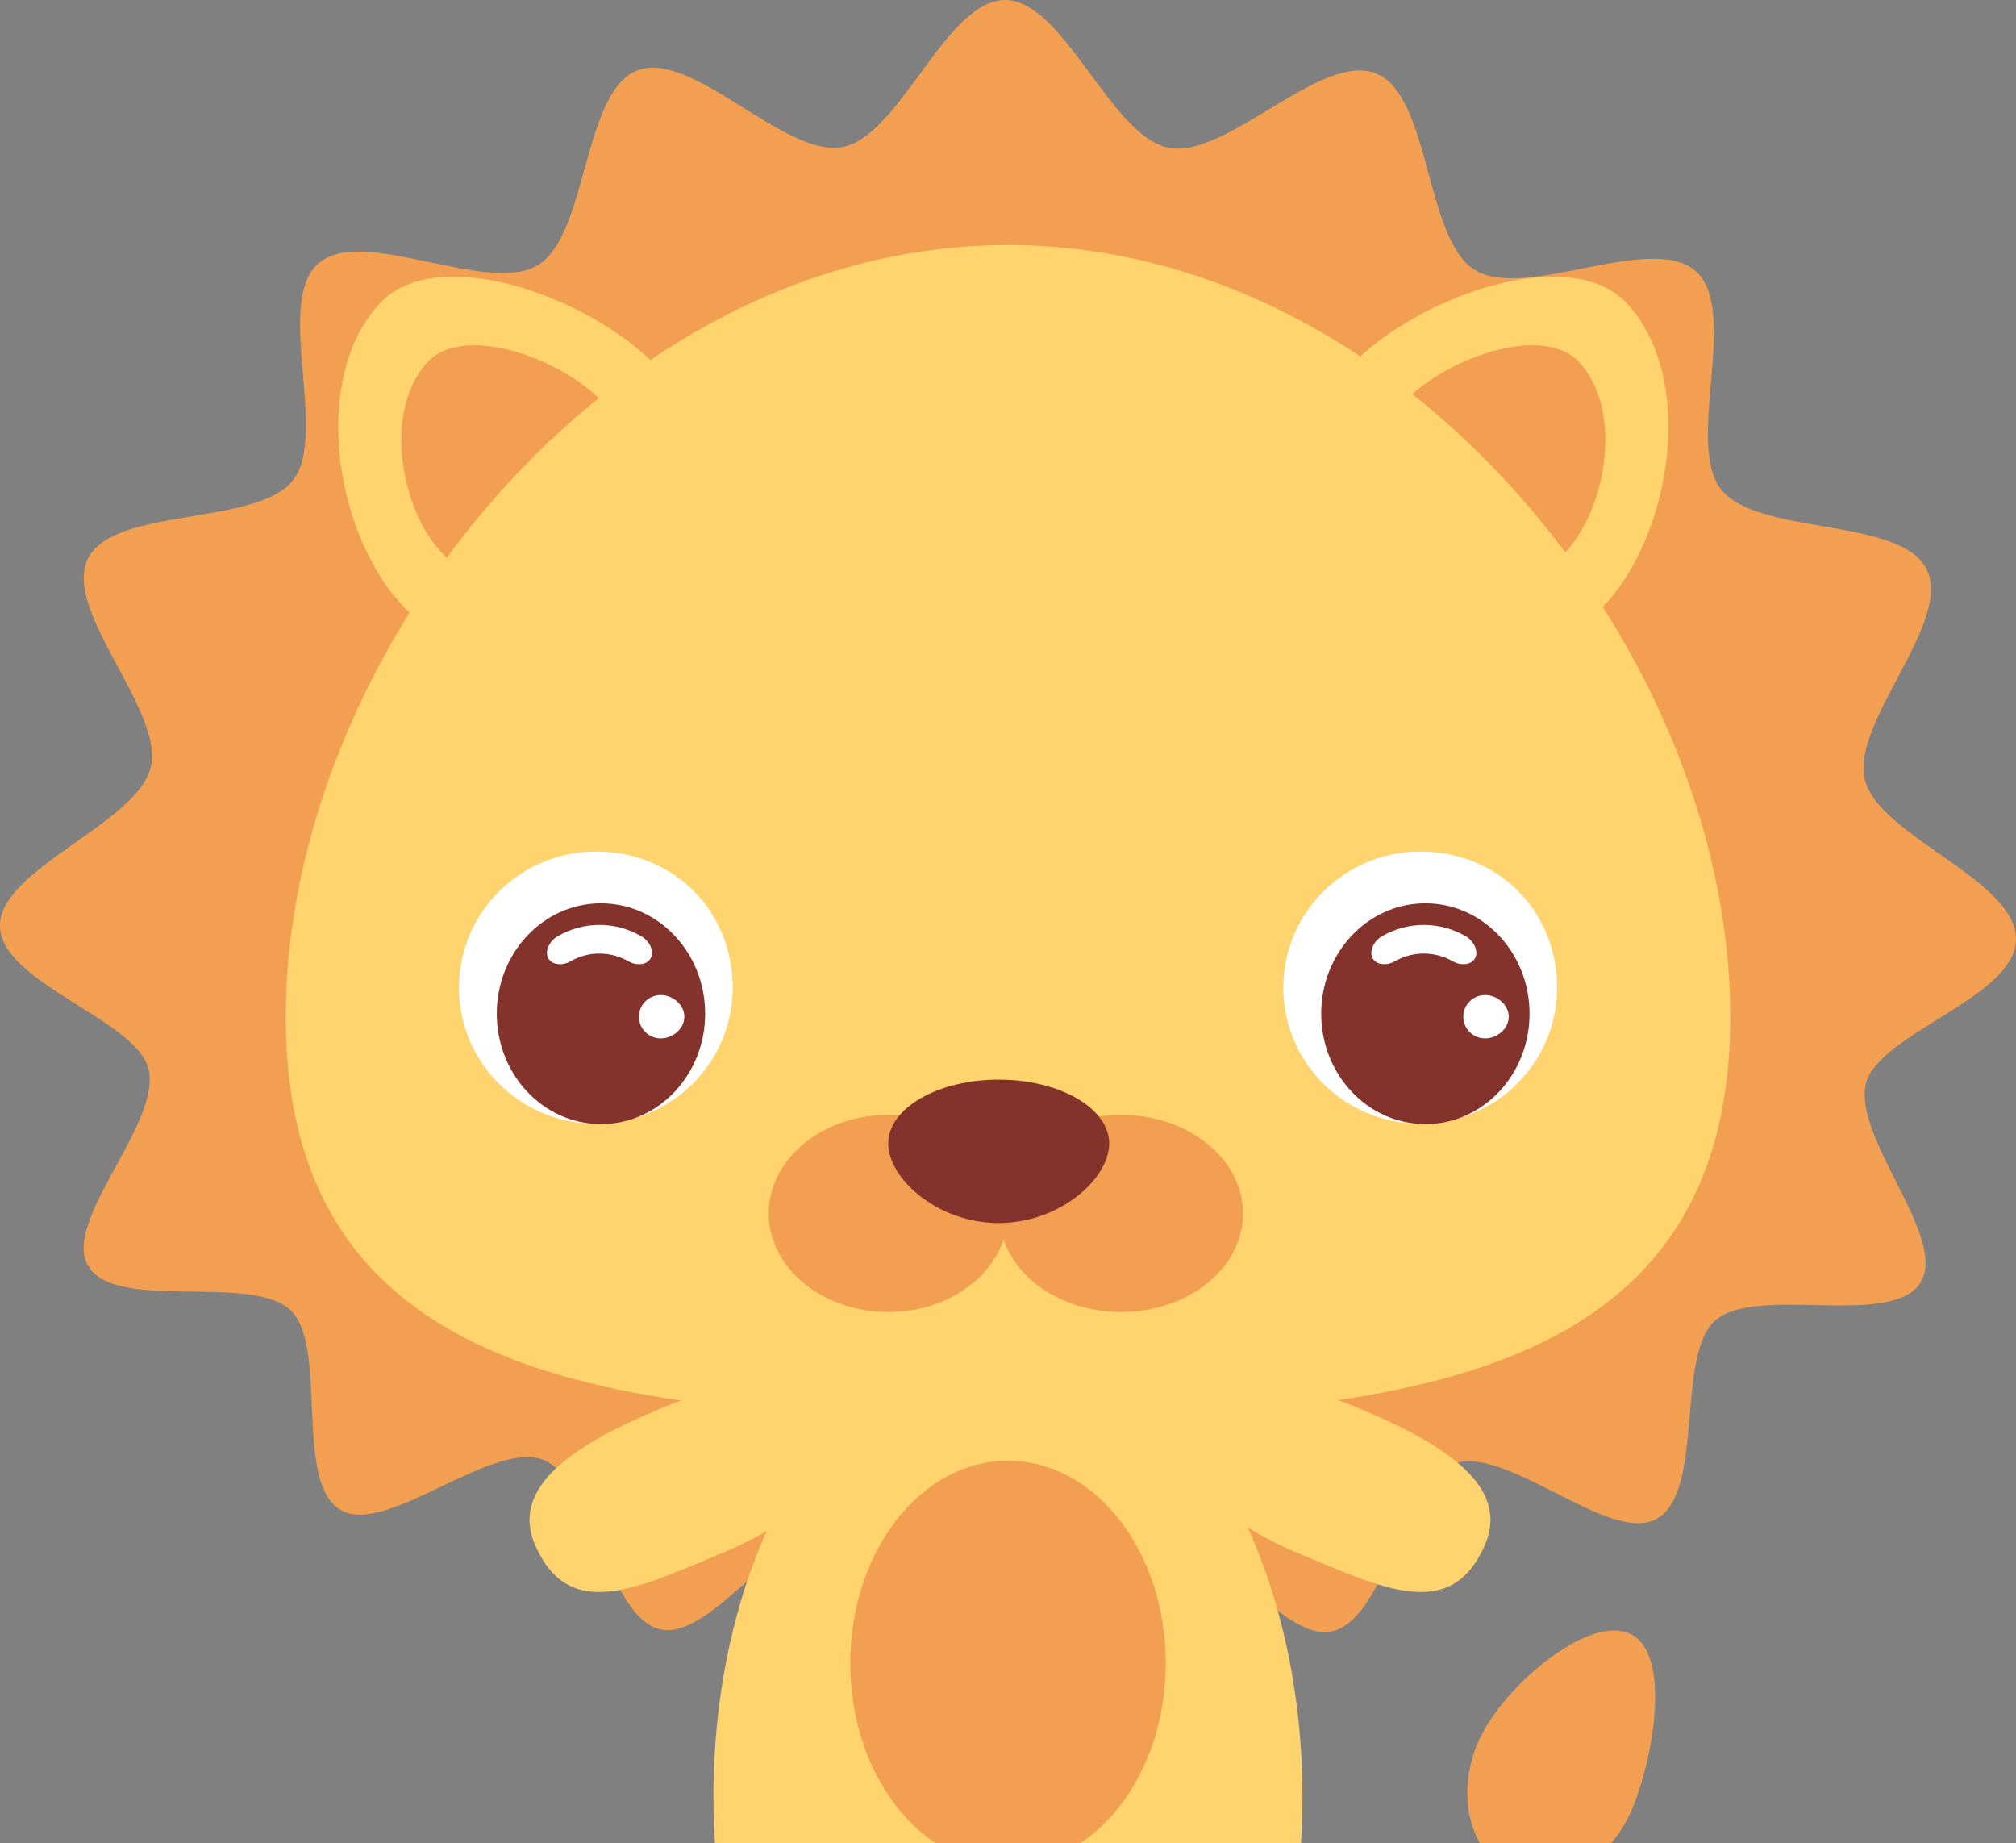 <svg width="198" height="181" viewBox="0 0 198 181" fill="none" xmlns="http://www.w3.org/2000/svg">
<rect x="0" y="0" width="198" height="181" fill="#808080" stroke="none"/>
<g clip-path="url(#clip0_1_295)">
<path d="M198 92.234C198 97.896 184.584 101.474 183.283 106.315C181.853 111.634 191.394 121.589 188.604 125.962C185.744 130.437 172.506 126.134 168.459 129.664C164.541 133.086 167.466 146.587 162.657 149.171C158.092 151.626 148.017 141.95 142.841 143.702C137.903 145.367 136.079 159.142 130.748 160.201C125.594 161.227 118.433 149.246 113.068 149.74C107.791 150.224 103.042 163.317 97.694 163.317C92.346 163.317 87.721 150.213 82.529 149.703C77.197 149.176 69.966 161.087 64.899 160.002C59.626 158.874 58.126 145.088 53.285 143.32C48.202 141.467 37.905 150.863 33.464 148.274C28.806 145.561 32.282 132.21 28.531 128.654C24.694 125.016 11.338 128.858 8.656 124.307C6.06 119.902 15.914 110.248 14.586 104.945C13.383 100.126 -0.006 96.478 -0.006 90.891C-0.006 85.303 13.464 80.86 14.802 75.353C16.162 69.755 6.087 59.978 8.645 54.842C11.197 49.722 25.196 51.699 28.769 47.159C32.303 42.668 26.918 29.677 31.273 25.868C35.584 22.096 47.883 29.032 52.827 26.04C57.743 23.069 57.214 9.004 62.589 6.914C67.953 4.83 77.1 15.531 82.761 14.435C88.412 13.339 92.928 -0 98.708 -0C104.488 -0 109.053 13.361 114.757 14.505C120.445 15.65 129.733 5.044 135.14 7.21C140.532 9.369 139.911 23.456 144.849 26.507C149.797 29.57 162.204 22.779 166.532 26.62C170.893 30.494 165.474 43.495 169.02 48.04C172.609 52.639 186.64 50.732 189.219 55.889C191.815 61.084 181.767 70.927 183.154 76.557C184.524 82.128 198.005 86.356 198.005 92.228L198 92.234Z" fill="#F39F51"/>
<path d="M65.104 36.64C71.288 43.801 70.474 54.594 63.28 60.751C56.086 66.908 45.245 66.097 39.06 58.935C32.876 51.774 30.615 37.177 37.209 29.881C42.989 23.488 58.92 29.478 65.104 36.64Z" fill="#FFD36D"/>
<path d="M59.567 39.879C63.474 44.403 62.962 51.226 58.418 55.121C53.874 59.011 47.02 58.5 43.108 53.977C39.195 49.453 37.77 40.223 41.937 35.614C45.59 31.573 55.66 35.361 59.567 39.885V39.879Z" fill="#F39F51"/>
<path d="M131.978 36.64C125.794 43.801 126.609 54.594 133.802 60.751C140.996 66.908 151.838 66.097 158.022 58.935C164.207 51.774 166.468 37.177 159.873 29.881C154.093 23.488 138.163 29.478 131.978 36.64Z" fill="#FFD36D"/>
<path d="M137.515 39.879C133.608 44.403 134.121 51.226 138.665 55.121C143.209 59.011 150.062 58.5 153.975 53.977C157.882 49.453 159.312 40.223 155.146 35.614C151.492 31.573 141.422 35.361 137.515 39.885V39.879Z" fill="#F39F51"/>
<path d="M118.681 212.426H116.695C123.516 204.099 127.92 191.087 127.92 176.441C127.92 151.293 114.968 130.905 98.994 130.905C83.021 130.905 70.069 151.293 70.069 176.441C70.069 191.087 74.472 204.099 81.294 212.426H79.275C76.377 212.426 74.03 214.763 74.03 217.648C74.03 220.055 75.989 222 78.401 222H88.709C95.12 222 93.965 213.871 93.63 209.622C93.35 206.049 93.501 202.449 94.165 198.92C94.634 196.416 95.427 192.134 97.975 190.786C98.287 190.619 98.627 190.512 98.989 190.512C101.617 190.512 102.794 194.778 103.306 196.685C104.548 201.284 104.666 206.108 104.359 210.83C104.261 212.313 104.148 213.796 104.1 215.284C103.997 218.577 105.389 222 109.237 222H119.545C121.962 222 123.916 220.05 123.916 217.648C123.916 214.763 121.568 212.426 118.67 212.426H118.681Z" fill="#FFD36D"/>
<path d="M133.387 138.249C141.897 141.8 148.411 145.953 145.804 151.793C142.453 159.293 135.907 156.026 127.397 152.47C118.886 148.918 113.328 142.853 114.979 138.926C116.636 134.998 124.876 134.692 133.387 138.249Z" fill="#FFD36D"/>
<path d="M65.007 138.249C56.496 141.8 49.983 145.953 52.589 151.793C55.941 159.293 62.487 156.026 70.997 152.47C79.507 148.918 85.066 142.853 83.415 138.926C81.758 134.998 73.517 134.692 65.007 138.249Z" fill="#FFD36D"/>
<path d="M127.057 191.516C122.124 189.55 119.064 185.838 117.834 184.086C117.111 183.055 117.364 181.637 118.395 180.917C119.431 180.197 120.856 180.449 121.579 181.475C122.766 183.168 126.118 187.192 131.584 188.073C138.114 189.126 144.919 185.365 148.53 178.709C149.129 177.602 150.516 177.188 151.627 177.785C152.739 178.381 153.154 179.762 152.555 180.868C151.449 182.91 150.068 184.769 148.459 186.386C146.884 187.971 145.119 189.292 143.209 190.329C141.293 191.366 139.269 192.086 137.197 192.473C135.065 192.87 132.933 192.897 130.85 192.564C129.48 192.344 128.217 191.978 127.057 191.511V191.516Z" fill="#FFD36D"/>
<path d="M160.375 177.446C158.222 182.797 153.046 185.763 148.816 184.076C144.585 182.389 142.901 176.683 145.054 171.338C147.207 165.987 155.691 158.664 159.922 160.351C164.153 162.038 162.528 172.1 160.375 177.446Z" fill="#F39F51"/>
<path d="M169.938 99.825C169.938 135.353 138.179 139.253 99 139.253C59.821 139.253 28.062 135.353 28.062 99.825C28.062 64.297 59.821 24.063 99 24.063C138.179 24.063 169.938 64.292 169.938 99.82V99.825Z" fill="#FFD36D"/>
<path d="M71.963 96.978C71.963 104.359 65.946 110.339 58.52 110.339C51.095 110.339 45.077 104.354 45.077 96.978C45.077 89.601 51.095 83.616 58.52 83.616C66.34 83.616 71.963 89.601 71.963 96.978Z" fill="white"/>
<path d="M59.022 110.382C64.673 110.382 69.254 105.528 69.254 99.54C69.254 93.553 64.673 88.699 59.022 88.699C53.371 88.699 48.79 93.553 48.79 99.54C48.79 105.528 53.371 110.382 59.022 110.382Z" fill="#84322C"/>
<path d="M61.753 94.41C60.155 93.491 57.991 93.265 56 94.41C55.655 94.608 55.277 94.694 54.91 94.678C54.543 94.657 54.187 94.538 53.949 94.248C53.712 93.958 53.653 93.539 53.798 93.099C53.939 92.663 54.289 92.207 54.786 91.922C57.338 90.456 60.414 90.456 62.967 91.922C63.464 92.207 63.814 92.663 63.955 93.099C64.1 93.539 64.041 93.964 63.803 94.248C63.566 94.538 63.21 94.662 62.843 94.678C62.476 94.694 62.098 94.608 61.753 94.41Z" fill="white"/>
<path d="M67.214 99.836C67.214 101.012 66.081 101.963 64.894 101.963C63.706 101.963 62.751 101.012 62.751 99.836C62.751 98.659 63.712 97.708 64.894 97.708C66.075 97.708 67.214 98.659 67.214 99.836Z" fill="white"/>
<path d="M152.928 96.978C152.928 104.359 146.911 110.339 139.485 110.339C132.059 110.339 126.042 104.354 126.042 96.978C126.042 89.601 132.059 83.616 139.485 83.616C147.305 83.616 152.928 89.601 152.928 96.978Z" fill="white"/>
<path d="M139.992 110.382C145.643 110.382 150.224 105.528 150.224 99.54C150.224 93.553 145.643 88.699 139.992 88.699C134.341 88.699 129.76 93.553 129.76 99.54C129.76 105.528 134.341 110.382 139.992 110.382Z" fill="#84322C"/>
<path d="M142.718 94.41C141.12 93.491 138.956 93.265 136.965 94.41C136.619 94.608 136.242 94.694 135.875 94.678C135.508 94.657 135.152 94.538 134.914 94.248C134.677 93.958 134.617 93.539 134.763 93.099C134.903 92.663 135.254 92.207 135.751 91.922C138.303 90.456 141.379 90.456 143.932 91.922C144.428 92.207 144.779 92.663 144.919 93.099C145.065 93.539 145.006 93.964 144.768 94.248C144.531 94.538 144.175 94.662 143.808 94.678C143.441 94.694 143.063 94.608 142.718 94.41Z" fill="white"/>
<path d="M148.179 99.836C148.179 101.012 147.046 101.963 145.858 101.963C144.671 101.963 143.716 101.012 143.716 99.836C143.716 98.659 144.676 97.708 145.858 97.708C147.04 97.708 148.179 98.659 148.179 99.836Z" fill="white"/>
<path d="M98.978 119.155C98.978 124.501 93.722 128.836 87.241 128.836C80.759 128.836 75.503 124.501 75.503 119.155C75.503 113.809 80.759 109.474 87.241 109.474C93.722 109.474 98.978 113.809 98.978 119.155Z" fill="#F39F51"/>
<path d="M122.086 119.155C122.086 124.501 116.728 128.836 110.111 128.836C103.495 128.836 98.136 124.501 98.136 119.155C98.136 113.809 103.501 109.474 110.111 109.474C116.722 109.474 122.086 113.809 122.086 119.155Z" fill="#F39F51"/>
<path d="M108.94 112.284C108.94 115.749 104.083 120.095 98.088 120.095C92.092 120.095 87.235 115.744 87.235 112.284C87.235 108.824 92.092 106.014 98.088 106.014C104.083 106.014 108.94 108.824 108.94 112.284Z" fill="#84322C"/>
<path d="M99 183.2C107.557 183.2 114.493 174.298 114.493 163.316C114.493 152.335 107.557 143.433 99 143.433C90.443 143.433 83.506 152.335 83.506 163.316C83.506 174.298 90.443 183.2 99 183.2Z" fill="#F39F51"/>
</g>
<defs>
<clipPath id="clip0_1_295">
<rect width="198" height="222" fill="white" transform="translate(-0 -0)"/>
</clipPath>
</defs>
</svg>
